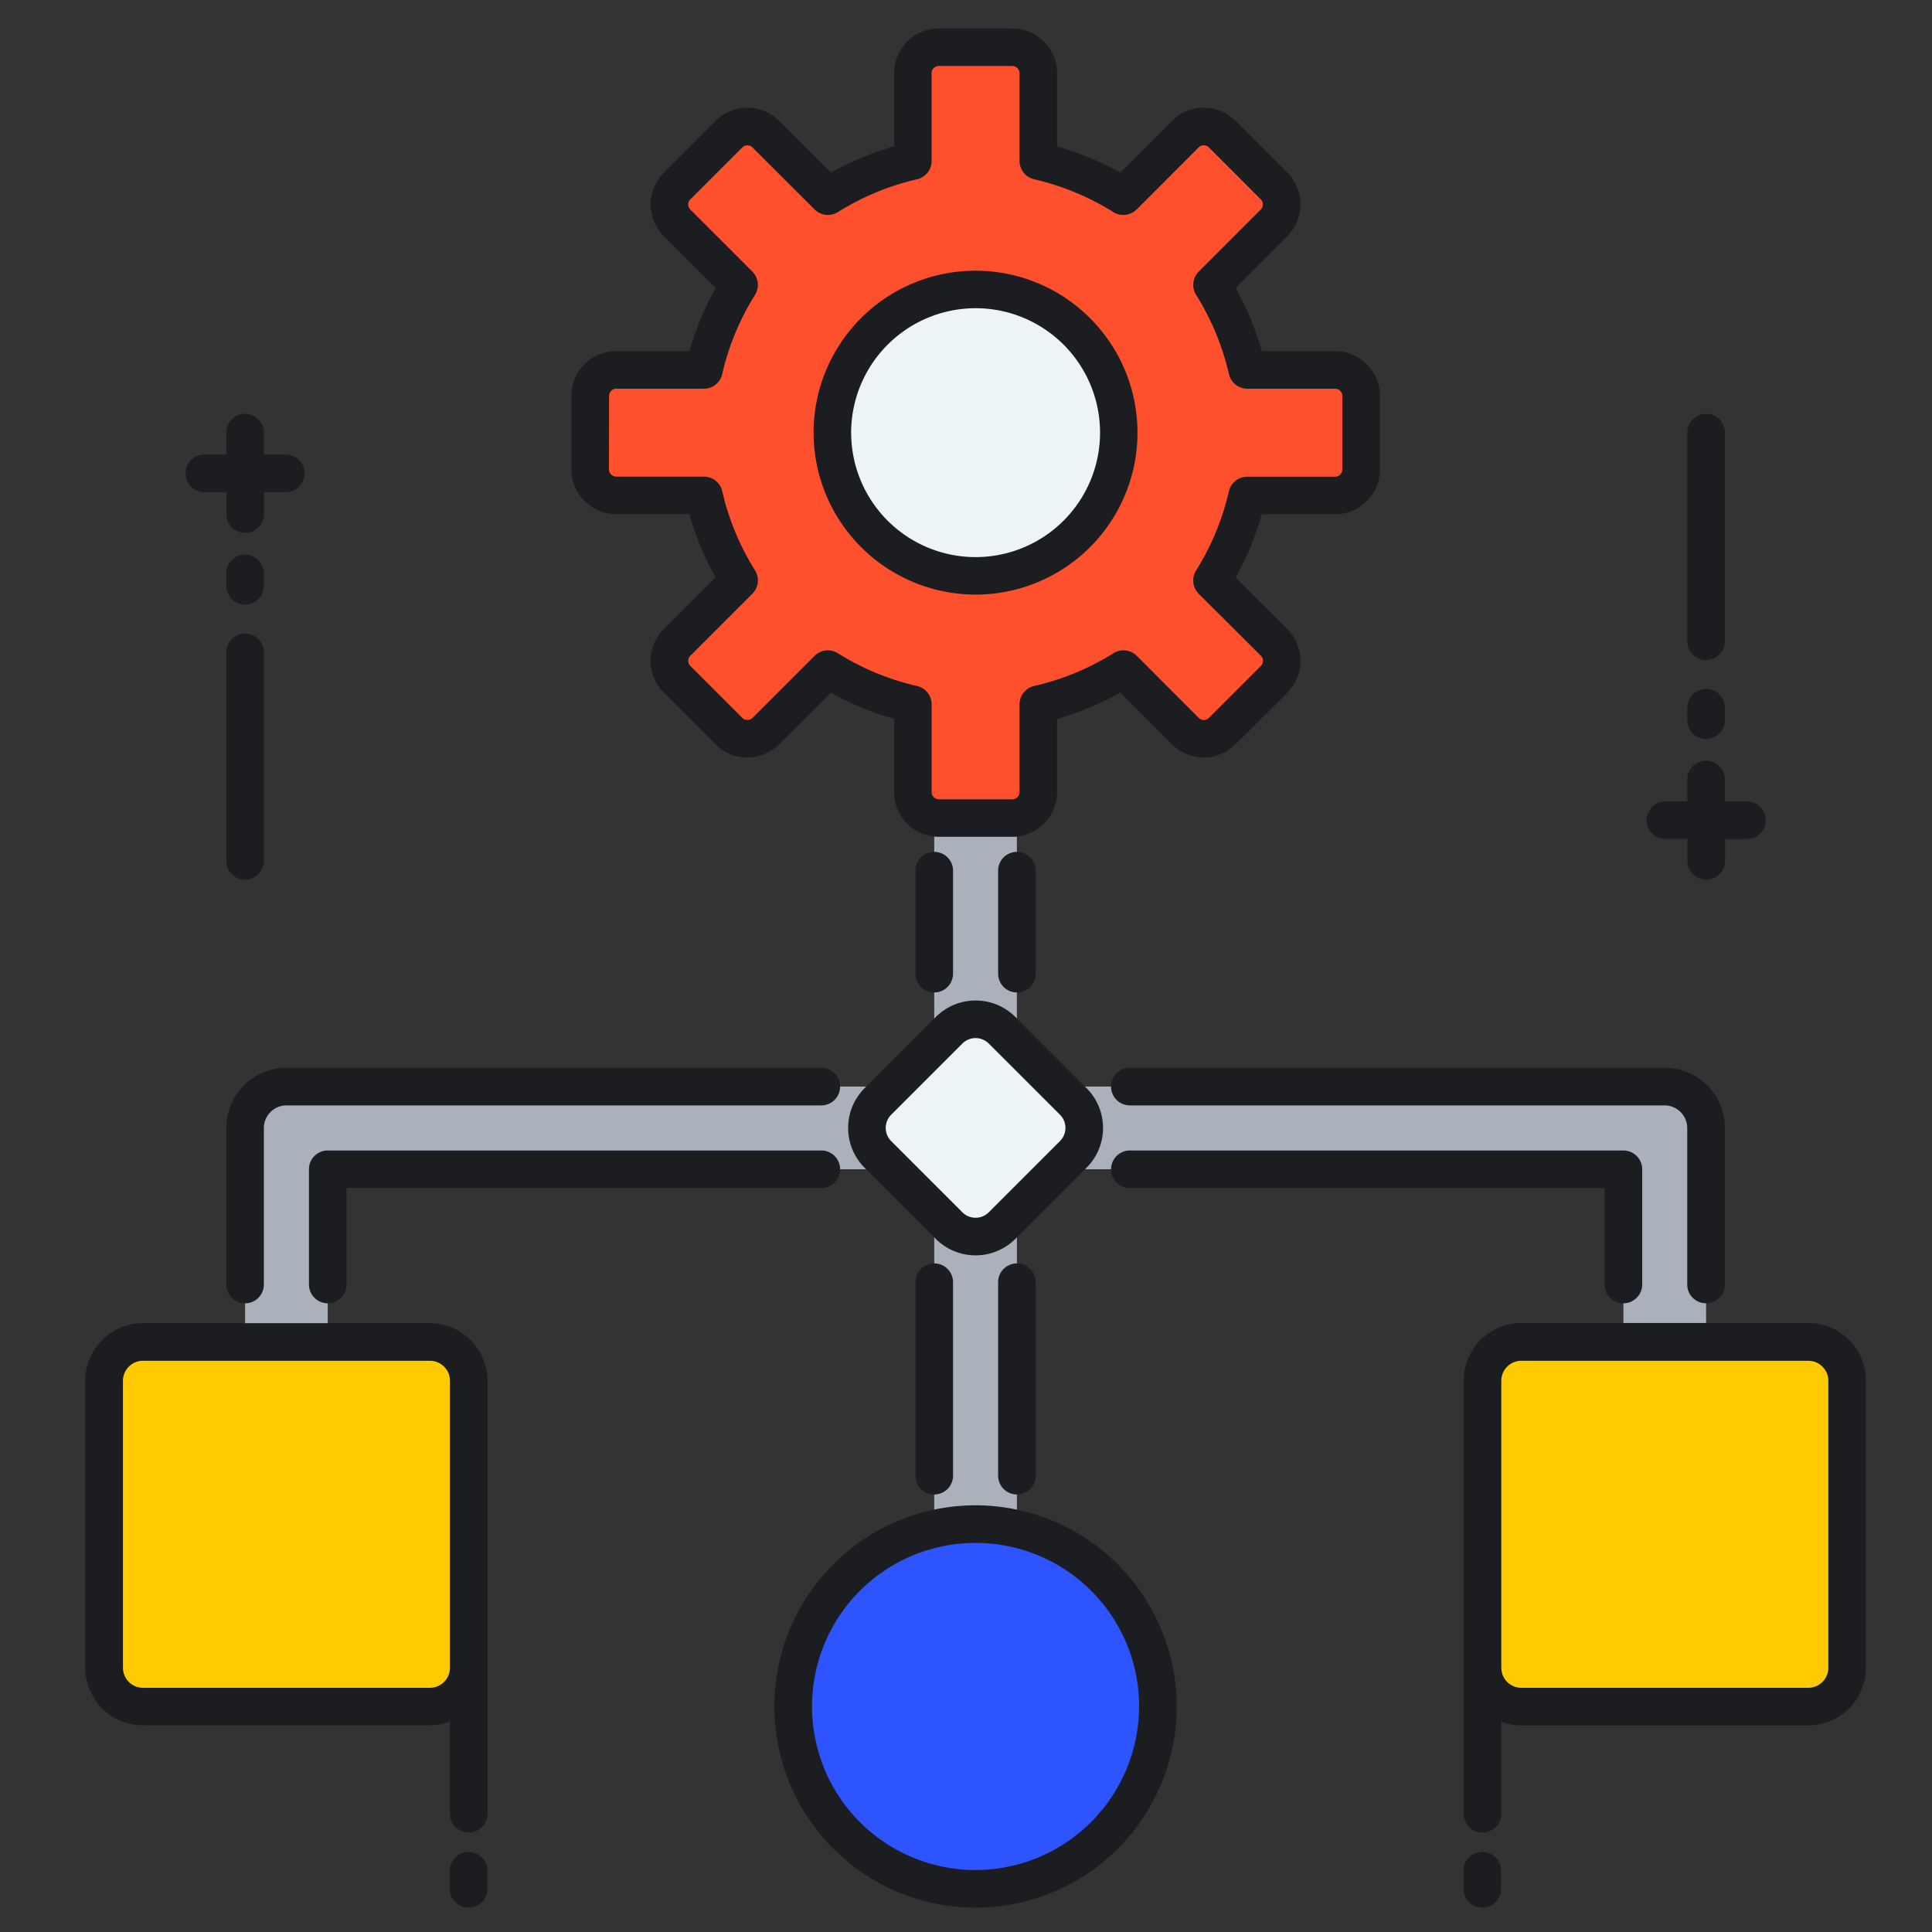 <svg xmlns="http://www.w3.org/2000/svg" width="68" height="68" viewBox="0 0 68 68">
  <rect x="0" y="0" width="68" height="68" fill="#333333" stroke="none"/>
  <g id="Grupo_1029175" data-name="Grupo 1029175" transform="translate(-1232 -8524)">
    <rect id="Rectángulo_361822" data-name="Rectángulo 361822" width="68" height="68" transform="translate(1232 8524)" fill="none"/>
    <g id="_072-workflow-1" data-name="072-workflow-1" transform="translate(1235 8525)">
      <g id="Grupo_1029149" data-name="Grupo 1029149" transform="translate(29.882 27.779)">
        <g id="Grupo_1029148" data-name="Grupo 1029148">
          <path id="Trazado_776567" data-name="Trazado 776567" d="M239.162,210.009a.913.913,0,0,1-.162-.015V218l.523-.523a1.317,1.317,0,0,1,1.863,0l.523.523v-8.006a.925.925,0,0,1-.162.015Z" transform="translate(-239 -209.994)" fill="#aab1ba"/>
        </g>
      </g>
      <g id="Grupo_1029151" data-name="Grupo 1029151" transform="translate(5.625 37.244)">
        <g id="Grupo_1029150" data-name="Grupo 1029150">
          <path id="Trazado_776568" data-name="Trazado 776568" d="M77.905,282.069l.523-.523H57.086A1.455,1.455,0,0,0,55.631,283v7.526h2.91v-6.07H78.429l-.523-.523A1.318,1.318,0,0,1,77.905,282.069Z" transform="translate(-55.631 -281.546)" fill="#aab1ba"/>
        </g>
      </g>
      <g id="Grupo_1029153" data-name="Grupo 1029153" transform="translate(29.882 41.614)">
        <g id="Grupo_1029152" data-name="Grupo 1029152">
          <path id="Trazado_776569" data-name="Trazado 776569" d="M239.523,315.1l-.523-.523v11.03a1.451,1.451,0,0,0,.01.165,6.4,6.4,0,0,1,2.89,0,1.451,1.451,0,0,0,.01-.165v-11.03l-.523.523A1.317,1.317,0,0,1,239.523,315.1Z" transform="translate(-239 -314.577)" fill="#aab1ba"/>
        </g>
      </g>
      <g id="Grupo_1029155" data-name="Grupo 1029155" transform="translate(34.251 37.244)">
        <g id="Grupo_1029154" data-name="Grupo 1029154">
          <path id="Trazado_776570" data-name="Trazado 776570" d="M293.374,281.546H272.031l.523.523a1.318,1.318,0,0,1,0,1.863l-.523.523h19.888v6.07h2.91V283A1.455,1.455,0,0,0,293.374,281.546Z" transform="translate(-272.031 -281.546)" fill="#aab1ba"/>
        </g>
      </g>
      <g id="Grupo_1029157" data-name="Grupo 1029157" transform="translate(27.513 34.876)">
        <g id="Grupo_1029156" data-name="Grupo 1029156">
          <path id="Trazado_776571" data-name="Trazado 776571" d="M223.986,270.9l-2.506-2.506a1.317,1.317,0,0,1,0-1.863l2.506-2.506a1.317,1.317,0,0,1,1.863,0l2.506,2.506a1.317,1.317,0,0,1,0,1.863l-2.506,2.506A1.317,1.317,0,0,1,223.986,270.9Z" transform="translate(-221.094 -263.64)" fill="#ecf4f7"/>
        </g>
      </g>
      <g id="Grupo_1029159" data-name="Grupo 1029159" transform="translate(0.661 46.225)">
        <g id="Grupo_1029158" data-name="Grupo 1029158">
          <path id="Trazado_776572" data-name="Trazado 776572" d="M29.581,362.272h-10.1a1.367,1.367,0,0,1-1.367-1.367V350.8a1.367,1.367,0,0,1,1.367-1.367h10.1a1.367,1.367,0,0,1,1.367,1.367v10.1A1.367,1.367,0,0,1,29.581,362.272Z" transform="translate(-18.11 -349.435)" fill="#ffca00"/>
        </g>
      </g>
      <g id="Grupo_1029161" data-name="Grupo 1029161" transform="translate(49.175 46.225)">
        <g id="Grupo_1029160" data-name="Grupo 1029160">
          <path id="Trazado_776573" data-name="Trazado 776573" d="M396.318,362.272h-10.1a1.367,1.367,0,0,1-1.367-1.367V350.8a1.367,1.367,0,0,1,1.367-1.367h10.1a1.367,1.367,0,0,1,1.367,1.367v10.1A1.366,1.366,0,0,1,396.318,362.272Z" transform="translate(-384.847 -349.435)" fill="#ffca00"/>
        </g>
      </g>
      <g id="Grupo_1029163" data-name="Grupo 1029163" transform="translate(17.771 0.661)">
        <g id="Grupo_1029162" data-name="Grupo 1029162">
          <path id="Trazado_776574" data-name="Trazado 776574" d="M174.579,19.859V17.274a.916.916,0,0,0-.916-.916h-3.088a9.754,9.754,0,0,0-1.239-2.991l2.184-2.184a.916.916,0,0,0,0-1.3l-1.828-1.828a.916.916,0,0,0-1.3,0l-2.184,2.184A9.754,9.754,0,0,0,163.221,9V5.916A.916.916,0,0,0,162.305,5H159.72a.916.916,0,0,0-.916.916V9a9.754,9.754,0,0,0-2.991,1.239l-2.184-2.184a.916.916,0,0,0-1.3,0l-1.828,1.828a.916.916,0,0,0,0,1.3l2.184,2.184a9.754,9.754,0,0,0-1.239,2.991h-3.088a.916.916,0,0,0-.916.916v2.586a.916.916,0,0,0,.916.916h3.088a9.754,9.754,0,0,0,1.239,2.991l-2.184,2.184a.916.916,0,0,0,0,1.3l1.828,1.828a.916.916,0,0,0,1.3,0l2.184-2.184a9.754,9.754,0,0,0,2.991,1.239v3.088a.916.916,0,0,0,.916.916h2.586a.916.916,0,0,0,.916-.916V28.129a9.754,9.754,0,0,0,2.991-1.239l2.184,2.184a.916.916,0,0,0,1.3,0l1.828-1.828a.916.916,0,0,0,0-1.3l-2.184-2.184a9.754,9.754,0,0,0,1.239-2.991h3.088A.916.916,0,0,0,174.579,19.859Z" transform="translate(-147.446 -5)" fill="#fe502d"/>
        </g>
      </g>
      <g id="Grupo_1029165" data-name="Grupo 1029165" transform="translate(26.296 9.187)">
        <g id="Grupo_1029164" data-name="Grupo 1029164">
          <ellipse id="Elipse_8813" data-name="Elipse 8813" cx="5.041" cy="5.041" rx="5.041" ry="5.041" fill="#ecf4f7"/>
        </g>
      </g>
      <g id="Grupo_1029167" data-name="Grupo 1029167" transform="translate(24.918 52.644)">
        <g id="Grupo_1029166" data-name="Grupo 1029166">
          <ellipse id="Elipse_8814" data-name="Elipse 8814" cx="6.419" cy="6.419" rx="6.419" ry="6.419" fill="#2d54fe"/>
        </g>
      </g>
      <path id="Trazado_776575" data-name="Trazado 776575" d="M16.64,15.661A.661.661,0,0,1,17.3,15h.772v-.772a.661.661,0,1,1,1.323,0V15h.772a.661.661,0,0,1,0,1.323H19.4v.772a.661.661,0,1,1-1.323,0v-.772H17.3A.661.661,0,0,1,16.64,15.661Zm2.094,4.619a.662.662,0,0,0,.661-.661v-.437a.661.661,0,1,0-1.323,0v.437A.661.661,0,0,0,18.734,20.28ZM18.073,29.3a.661.661,0,1,0,1.323,0V21.96a.661.661,0,0,0-1.323,0Zm50.653-.772H69.5V29.3a.661.661,0,1,0,1.323,0V28.53h.772a.661.661,0,1,0,0-1.323H70.82v-.772a.661.661,0,1,0-1.323,0v.772h-.772a.661.661,0,0,0,0,1.323Zm1.433-3.521a.661.661,0,0,0,.661-.661V23.91a.661.661,0,1,0-1.323,0v.437A.661.661,0,0,0,70.158,25.009Zm0-2.778a.661.661,0,0,0,.661-.661V14.228a.661.661,0,1,0-1.323,0V21.57A.661.661,0,0,0,70.158,22.231ZM39.016,36.583H20.189A2.119,2.119,0,0,0,18.073,38.7v5.511a.661.661,0,1,0,1.323,0V38.7a.8.8,0,0,1,.794-.794H39.016a.661.661,0,1,0,0-1.323Zm0,2.91H21.644a.661.661,0,0,0-.661.661v4.056a.661.661,0,1,0,1.323,0V40.816H39.016a.661.661,0,1,0,0-1.323Zm9.336.606-2.506,2.506a1.981,1.981,0,0,1-2.8,0L40.541,40.1a1.979,1.979,0,0,1,0-2.8l2.506-2.506a1.981,1.981,0,0,1,2.8,0L48.352,37.3a1.979,1.979,0,0,1,0,2.8Zm-.743-1.4a.652.652,0,0,0-.192-.464L44.91,35.729a.657.657,0,0,0-.928,0l-2.506,2.506a.656.656,0,0,0,0,.928l2.506,2.506a.657.657,0,0,0,.928,0l2.506-2.506A.652.652,0,0,0,47.609,38.7Zm-3.956-5.43V29.645a.661.661,0,1,0-1.323,0V33.27a.661.661,0,1,0,1.323,0Zm2.91,0V29.645a.661.661,0,1,0-1.323,0V33.27a.661.661,0,0,0,1.323,0ZM42.33,44.129v6.81a.661.661,0,1,0,1.323,0v-6.81a.661.661,0,1,0-1.323,0Zm2.91,0v6.81a.661.661,0,0,0,1.323,0v-6.81a.661.661,0,0,0-1.323,0Zm22.008.743a.661.661,0,0,0,.661-.661V40.155a.661.661,0,0,0-.661-.661H49.876a.661.661,0,1,0,0,1.323H66.587v3.394A.661.661,0,0,0,67.248,44.872Zm2.91,0a.662.662,0,0,0,.661-.661V38.7A2.119,2.119,0,0,0,68.7,36.583H49.876a.661.661,0,1,0,0,1.323H68.7a.8.8,0,0,1,.794.794v5.511A.661.661,0,0,0,70.158,44.872ZM38.744,14.228a5.7,5.7,0,1,1,5.7,5.7A5.709,5.709,0,0,1,38.744,14.228Zm1.323,0a4.38,4.38,0,1,0,4.38-4.38A4.385,4.385,0,0,0,40.066,14.228Zm-9.848,1.293V12.935A1.579,1.579,0,0,1,31.8,11.358h2.575a10.39,10.39,0,0,1,.922-2.225L33.471,7.312a1.579,1.579,0,0,1,0-2.231L35.3,3.253a1.579,1.579,0,0,1,2.231,0l1.821,1.821a10.386,10.386,0,0,1,2.225-.922V1.577A1.579,1.579,0,0,1,43.153,0h2.586a1.579,1.579,0,0,1,1.577,1.577V4.152a10.385,10.385,0,0,1,2.225.922l1.821-1.821a1.579,1.579,0,0,1,2.231,0l1.828,1.828a1.579,1.579,0,0,1,0,2.231L53.6,9.133a10.387,10.387,0,0,1,.922,2.225H57.1a1.579,1.579,0,0,1,1.577,1.577v2.586A1.579,1.579,0,0,1,57.1,17.1H54.522a10.386,10.386,0,0,1-.922,2.225l1.821,1.821a1.579,1.579,0,0,1,0,2.231L53.593,25.2a1.579,1.579,0,0,1-2.231,0l-1.821-1.821a10.385,10.385,0,0,1-2.225.922v2.575a1.579,1.579,0,0,1-1.577,1.577H43.153a1.579,1.579,0,0,1-1.577-1.577V24.3a10.385,10.385,0,0,1-2.225-.922L37.53,25.2a1.579,1.579,0,0,1-2.231,0l-1.828-1.828a1.579,1.579,0,0,1,0-2.231l1.821-1.821a10.386,10.386,0,0,1-.922-2.225H31.8A1.579,1.579,0,0,1,30.218,15.521Zm1.323,0a.255.255,0,0,0,.254.254h3.088a.662.662,0,0,1,.645.513,9.082,9.082,0,0,0,1.155,2.789.662.662,0,0,1-.093.819l-2.184,2.184a.255.255,0,0,0,0,.36l1.828,1.828a.255.255,0,0,0,.36,0l2.184-2.184a.661.661,0,0,1,.819-.093,9.078,9.078,0,0,0,2.789,1.155.661.661,0,0,1,.513.645v3.088a.255.255,0,0,0,.254.254h2.586a.255.255,0,0,0,.254-.254V23.79a.662.662,0,0,1,.513-.645A9.078,9.078,0,0,0,49.3,21.991a.661.661,0,0,1,.819.093L52.3,24.267a.255.255,0,0,0,.36,0l1.828-1.828a.255.255,0,0,0,0-.36L52.3,19.9a.662.662,0,0,1-.093-.819,9.082,9.082,0,0,0,1.155-2.789.661.661,0,0,1,.645-.513H57.1a.255.255,0,0,0,.254-.254V12.935a.255.255,0,0,0-.254-.254H54.009a.662.662,0,0,1-.645-.513,9.082,9.082,0,0,0-1.155-2.789A.662.662,0,0,1,52.3,8.56l2.184-2.184a.255.255,0,0,0,0-.36L52.657,4.188a.255.255,0,0,0-.36,0L50.114,6.372a.661.661,0,0,1-.819.093A9.077,9.077,0,0,0,46.507,5.31a.661.661,0,0,1-.513-.645V1.577a.255.255,0,0,0-.254-.254H43.153a.255.255,0,0,0-.254.254V4.665a.662.662,0,0,1-.513.645A9.078,9.078,0,0,0,39.6,6.465a.662.662,0,0,1-.819-.093L36.595,4.189a.255.255,0,0,0-.36,0L34.407,6.017a.255.255,0,0,0,0,.36L36.59,8.56a.662.662,0,0,1,.093.819,9.082,9.082,0,0,0-1.155,2.789.661.661,0,0,1-.645.513H31.8a.255.255,0,0,0-.254.254ZM27.269,47.592V62.834a.661.661,0,1,1-1.323,0V59.595a2.014,2.014,0,0,1-.705.129h-10.1A2.03,2.03,0,0,1,13.109,57.7v-10.1a2.03,2.03,0,0,1,2.028-2.028h10.1A2.031,2.031,0,0,1,27.269,47.592ZM25.946,57.7v-10.1a.706.706,0,0,0-.705-.705h-10.1a.706.706,0,0,0-.705.705V57.7a.706.706,0,0,0,.705.705h10.1A.707.707,0,0,0,25.946,57.7Zm49.837-10.1V57.7a2.03,2.03,0,0,1-2.028,2.028h-10.1a2.014,2.014,0,0,1-.705-.129v3.239a.661.661,0,1,1-1.323,0V47.592a2.03,2.03,0,0,1,2.028-2.028h10.1A2.03,2.03,0,0,1,75.783,47.592Zm-1.323,0a.706.706,0,0,0-.705-.705h-10.1a.706.706,0,0,0-.705.705V57.7a.706.706,0,0,0,.705.705h10.1a.706.706,0,0,0,.705-.705ZM51.526,59.062a7.08,7.08,0,1,1-7.08-7.08A7.088,7.088,0,0,1,51.526,59.062Zm-1.323,0a5.757,5.757,0,1,0-5.757,5.757A5.764,5.764,0,0,0,50.2,59.062Zm-23.6,5.119a.661.661,0,0,0-.661.661v.638a.661.661,0,1,0,1.323,0v-.638A.661.661,0,0,0,26.608,64.182Zm35.677,0a.661.661,0,0,0-.661.661v.638a.661.661,0,1,0,1.323,0v-.638A.661.661,0,0,0,62.284,64.182Z" transform="translate(-13.109)" fill="#1c1d21"/>
    </g>
  </g>
</svg>
